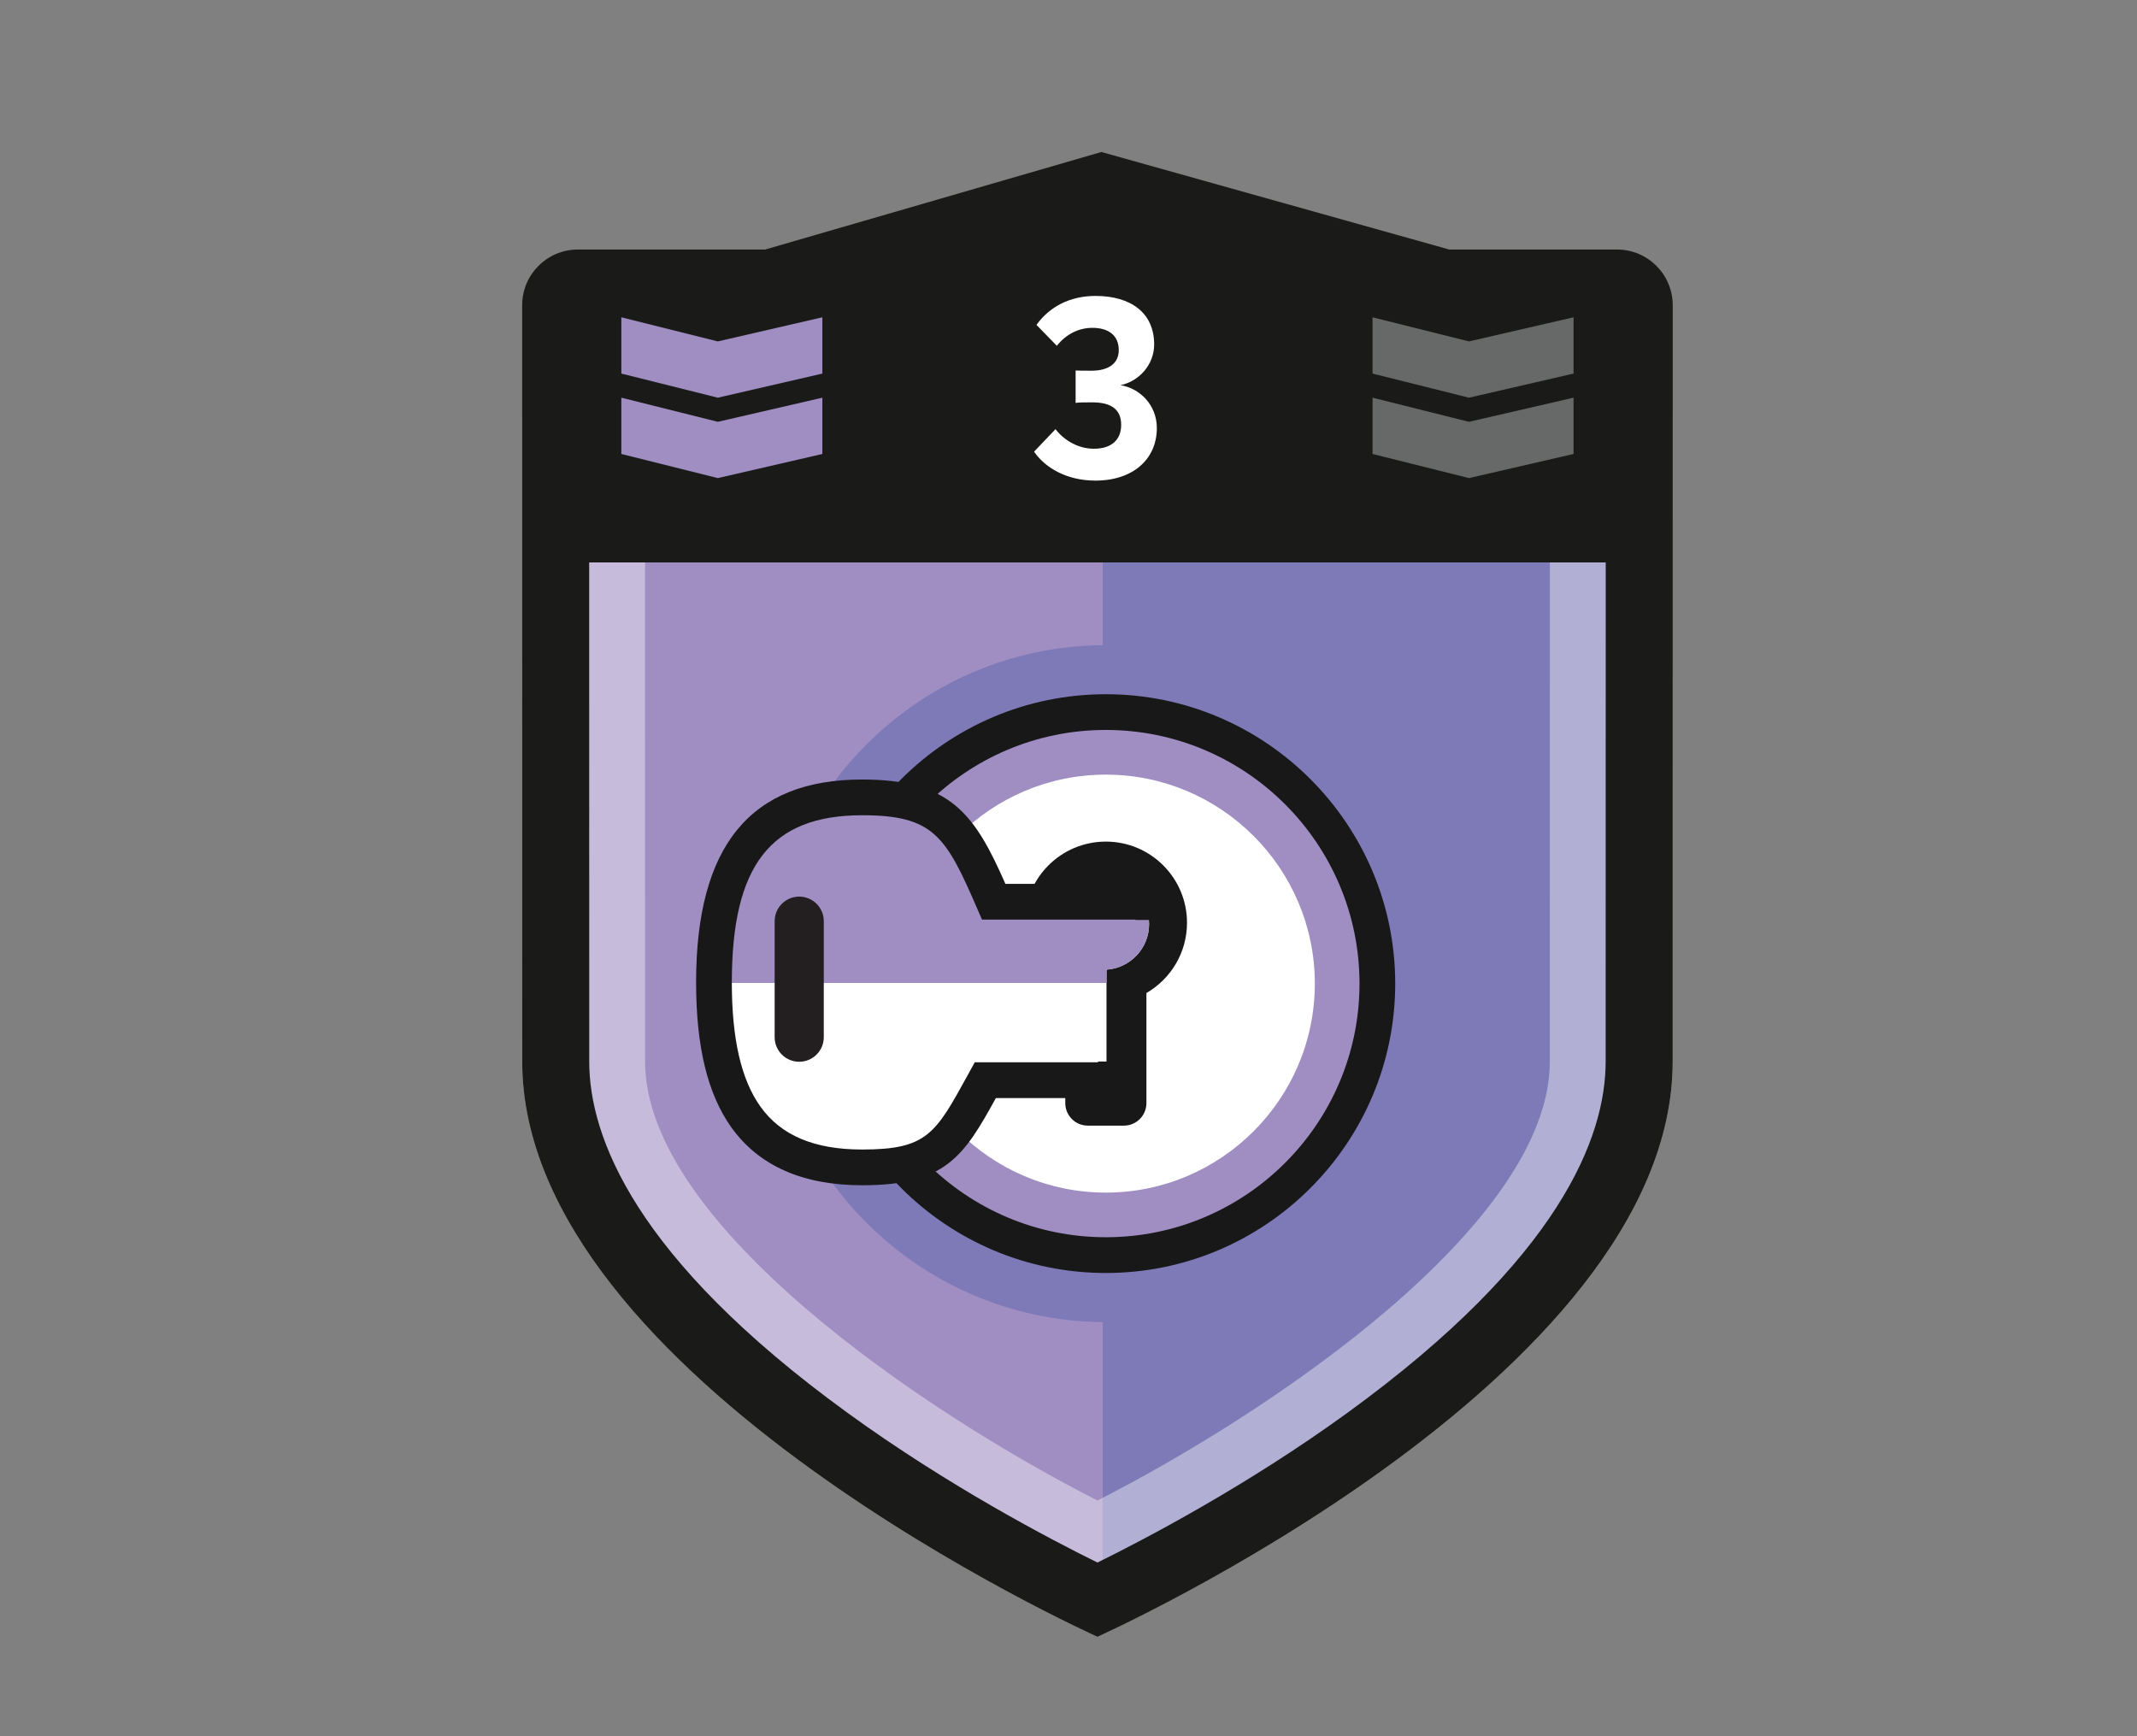 <?xml version="1.0" encoding="utf-8"?>
<!-- Generator: Adobe Illustrator 16.0.0, SVG Export Plug-In . SVG Version: 6.00 Build 0)  -->
<!DOCTYPE svg PUBLIC "-//W3C//DTD SVG 1.1//EN" "http://www.w3.org/Graphics/SVG/1.1/DTD/svg11.dtd">
<svg version="1.1" id="Layer_1" xmlns="http://www.w3.org/2000/svg" xmlns:xlink="http://www.w3.org/1999/xlink" x="0px" y="0px"
	 width="240px" height="195px" viewBox="0 0 240 195" enable-background="new 0 0 240 195" xml:space="preserve">
<rect x="0" y="0" width="240" height="195" fill="#808080" stroke="none"/>
<path fill="none" d="M78.63-2257.76"/>
<path fill="none" d="M78.63,987.837"/>
<line fill="none" x1="51.764" y1="-1628.76" x2="51.764" y2="1616.837"/>
<path fill="#A08EC3" d="M61.546,52.175v19.391l0.008,47.543c0,34.073,61.697,61.696,61.697,61.696s61.697-27.623,61.697-61.696
	l0.008-47.543V52.175H61.546z"/>
<g opacity="0.5">
	<g>
		<g>
			<defs>
				<rect id="SVGID_1_" x="86.173" y="50.43" width="97.694" height="127.58"/>
			</defs>
			<clipPath id="SVGID_2_">
				<use xlink:href="#SVGID_1_"  overflow="visible"/>
			</clipPath>
			<path clip-path="url(#SVGID_2_)" fill="#5C65AE" d="M123.842,50.432v22.024c-20.803,0.188-37.669,17.169-37.669,38.016
				c0,20.848,16.866,37.826,37.669,38.018v29.453c0.042,0.021,0.088,0.044,0.129,0.063c5.59-2.753,17.618-9.048,29.467-17.652
				c9.191-6.674,16.455-13.391,21.588-19.967c5.867-7.513,8.843-14.722,8.843-21.427V71.736V50.431L123.842,50.432L123.842,50.432z"
				/>
		</g>
	</g>
</g>
<g opacity="0.4">
	<g>
		<g>
			<defs>
				<rect id="SVGID_3_" x="58.642" y="46.64" width="129.217" height="137.19"/>
			</defs>
			<clipPath id="SVGID_4_">
				<use xlink:href="#SVGID_3_"  overflow="visible"/>
			</clipPath>
			<path clip-path="url(#SVGID_4_)" fill="#FFFFFF" d="M174.063,60.438v9.011l-0.008,49.784c0,18.229-31.246,39.336-50.803,49.295
				c-19.566-9.965-50.805-31.069-50.805-49.299l-0.008-49.777v-9.015L174.063,60.438 M187.859,46.64H58.642v22.812l0.009,49.781
				c0,35.677,64.6,64.6,64.6,64.6s64.601-28.923,64.601-64.6l0.008-49.781V46.64L187.859,46.64z"/>
		</g>
	</g>
</g>
<path fill="#1A1A19" d="M187.859,46.639V34.287c0-3.459-2.803-6.262-6.262-6.262h-18.837l-39.065-10.953L85.934,28.025h-21.03
	c-3.459,0-6.262,2.803-6.262,6.262v28.881v6.282l0.008,49.78c0,35.679,64.601,64.602,64.601,64.602s64.601-28.923,64.601-64.602
	l0.008-49.78V46.639z M180.326,119.23c0,8.39-5.031,22.043-28.997,39.444c-11.289,8.198-22.75,14.196-28.078,16.82
	c-5.33-2.625-16.79-8.623-28.078-16.82c-23.966-17.401-28.997-31.056-28.997-39.444l-0.008-49.78v-6.282h114.166v6.281
	L180.326,119.23z"/>
<path fill="#FFFFFF" d="M155.122,110.472c0,16.843-13.653,30.495-30.495,30.495s-30.494-13.652-30.494-30.495
	c0-16.842,13.652-30.495,30.494-30.495S155.122,93.63,155.122,110.472"/>
<path fill="#A08EC3" d="M124.193,87.001c12.94,0,23.471,10.529,23.471,23.471c0,12.942-10.529,23.473-23.471,23.473
	c-12.943,0-23.472-10.529-23.472-23.473C100.722,97.53,111.25,87.001,124.193,87.001 M124.193,79.977
	c-16.843,0-30.497,13.653-30.497,30.495c0,16.844,13.653,30.495,30.497,30.495c16.842,0,30.494-13.651,30.494-30.495
	C154.688,93.63,141.035,79.977,124.193,79.977"/>
<path fill="#191818" d="M124.193,142.974c-17.921,0-32.502-14.581-32.502-32.502c0-17.922,14.581-32.502,32.502-32.502
	c17.92,0,32.5,14.58,32.5,32.502C156.693,128.393,142.113,142.974,124.193,142.974 M124.193,81.983
	c-15.708,0-28.488,12.779-28.488,28.487s12.78,28.488,28.488,28.488c15.707,0,28.488-12.78,28.488-28.488
	S139.9,81.983,124.193,81.983"/>
<path fill="#191818" d="M133.309,103.636c0-5.034-4.082-9.114-9.115-9.114c-5.034,0-9.115,4.08-9.115,9.114
	c0,3.373,1.834,6.315,4.558,7.893v12.362c0,1.398,1.133,2.532,2.532,2.532h4.051c1.398,0,2.531-1.134,2.531-2.532v-12.362
	C131.475,109.951,133.309,107.009,133.309,103.636"/>
<g>
	<g>
		<defs>
			<path id="SVGID_5_" d="M67.896,140.498l56.372,2.085v-33.679c2.67-0.184,4.782-2.399,4.782-5.115s-2.112-4.934-4.782-5.115
				v-27.94l-56.372-2.084V140.498z"/>
		</defs>
		<clipPath id="SVGID_6_">
			<use xlink:href="#SVGID_5_"  overflow="visible"/>
		</clipPath>
		<path clip-path="url(#SVGID_6_)" fill="#FFFFFF" d="M148.025,101.275H111.6c-3.508-8.112-5.375-11.722-14.775-11.722
			c-12.618,0-16.642,8.162-16.642,20.78c-0.001,12.618,4.024,20.779,16.642,20.779c8.636,0,9.947-2.725,13.832-9.793l20.253-0.001
			v-4.461h-4.092l2.067,4.461h4.964v-4.461h4.344l2.07,4.461h3.625l8.452-8.194v-8.495L148.025,101.275z"/>
	</g>
	<g>
		<defs>
			<path id="SVGID_7_" d="M67.896,140.498l56.372,2.085v-33.679c2.67-0.184,4.782-2.399,4.782-5.115s-2.112-4.934-4.782-5.115
				v-27.94l-56.372-2.084V140.498z"/>
		</defs>
		<clipPath id="SVGID_8_">
			<use xlink:href="#SVGID_7_"  overflow="visible"/>
		</clipPath>
		<path clip-path="url(#SVGID_8_)" fill="#A08EC3" d="M146.922,102.204h-35.423c-3.411-7.888-5.227-11.397-14.368-11.397
			c-12.066,0-15.85,7.605-16.176,19.594h70.165v-4.932L146.922,102.204z"/>
	</g>
	<g>
		<defs>
			<path id="SVGID_9_" d="M67.896,140.498l56.372,2.085v-33.679c2.67-0.184,4.782-2.399,4.782-5.115s-2.112-4.934-4.782-5.115
				v-27.94l-56.372-2.084V140.498z"/>
		</defs>
		<clipPath id="SVGID_10_">
			<use xlink:href="#SVGID_9_"  overflow="visible"/>
		</clipPath>
		<path clip-path="url(#SVGID_10_)" fill="#191818" d="M96.825,133.121L96.825,133.121c-6.666,0-11.607-2.187-14.687-6.498
			c-2.666-3.734-3.962-9.063-3.962-16.289c0-15.332,6.1-22.785,18.649-22.785c10.022,0,12.688,4.014,16.088,11.72h35.802
			l5.633,4.383v10.325l-9.646,9.352h-5.722l-2.068-4.462h-1.055v4.462h-24.014C108.257,129.849,106.184,133.121,96.825,133.121
			 M96.825,91.563c-10.259,0-14.636,5.613-14.636,18.771c0,6.361,1.052,10.927,3.216,13.956c2.315,3.242,6.05,4.817,11.42,4.817
			c7.269,0,8.235-1.763,11.833-8.316l0.812-1.479h18.124l5.322-11.738v7.277h6.561l2.068,4.461h1.531l7.26-7.036v-6.663
			l-2.998-2.331h-37.057l-0.523-1.211C106.23,93.914,104.855,91.563,96.825,91.563"/>
	</g>
	<g>
		<defs>
			<path id="SVGID_11_" d="M67.896,140.498l56.372,2.085v-33.679c2.67-0.184,4.782-2.399,4.782-5.115s-2.112-4.934-4.782-5.115
				v-27.94l-56.372-2.084V140.498z"/>
		</defs>
		<clipPath id="SVGID_12_">
			<use xlink:href="#SVGID_11_"  overflow="visible"/>
		</clipPath>
		<path clip-path="url(#SVGID_12_)" fill="#231F20" d="M89.758,119.25c-1.524,0-2.759-1.234-2.759-2.759v-13.03
			c0-1.523,1.235-2.76,2.759-2.76c1.524,0,2.759,1.234,2.759,2.76v13.03C92.517,118.016,91.282,119.25,89.758,119.25"/>
	</g>
</g>
<rect x="123.318" y="119.223" fill="#191818" width="2.216" height="2.867"/>
<rect x="127.521" y="100.457" fill="#191818" width="2.215" height="2.867"/>
<path fill="#FFFFFF" d="M116.132,50.729l2.408-2.528c1.024,1.325,2.62,2.198,4.305,2.198c2.108,0,3.071-1.114,3.071-2.68
	c0-1.867-1.293-2.529-3.25-2.529c-0.662,0-1.566,0-1.866,0.061v-3.643c0.3,0.029,1.294,0.029,1.775,0.029
	c1.837,0,3.071-0.753,3.071-2.317c0-1.688-1.205-2.499-2.951-2.499c-1.564,0-2.979,0.723-4.003,2.018l-2.288-2.349
	c1.445-2.018,3.733-3.252,6.624-3.252c3.974,0,6.593,1.896,6.593,5.45c0,2.287-1.716,4.153-3.793,4.575
	c2.047,0.302,4.094,2.106,4.094,4.816c0,3.492-2.679,5.9-6.894,5.9C119.835,53.98,117.397,52.565,116.132,50.729"/>
<polygon fill="#A08EC3" points="92.357,41.957 80.617,44.666 69.781,41.957 69.781,35.636 80.617,38.345 92.357,35.636 "/>
<polygon fill="#A08EC3" points="92.357,50.987 80.617,53.696 69.781,50.987 69.781,44.666 80.617,47.375 92.357,44.666 "/>
<polygon fill="#676868" points="176.721,41.957 164.98,44.666 154.146,41.957 154.146,35.636 164.98,38.345 176.721,35.636 "/>
<polygon fill="#676868" points="176.721,50.987 164.98,53.696 154.146,50.987 154.146,44.666 164.98,47.375 176.721,44.666 "/>
</svg>
